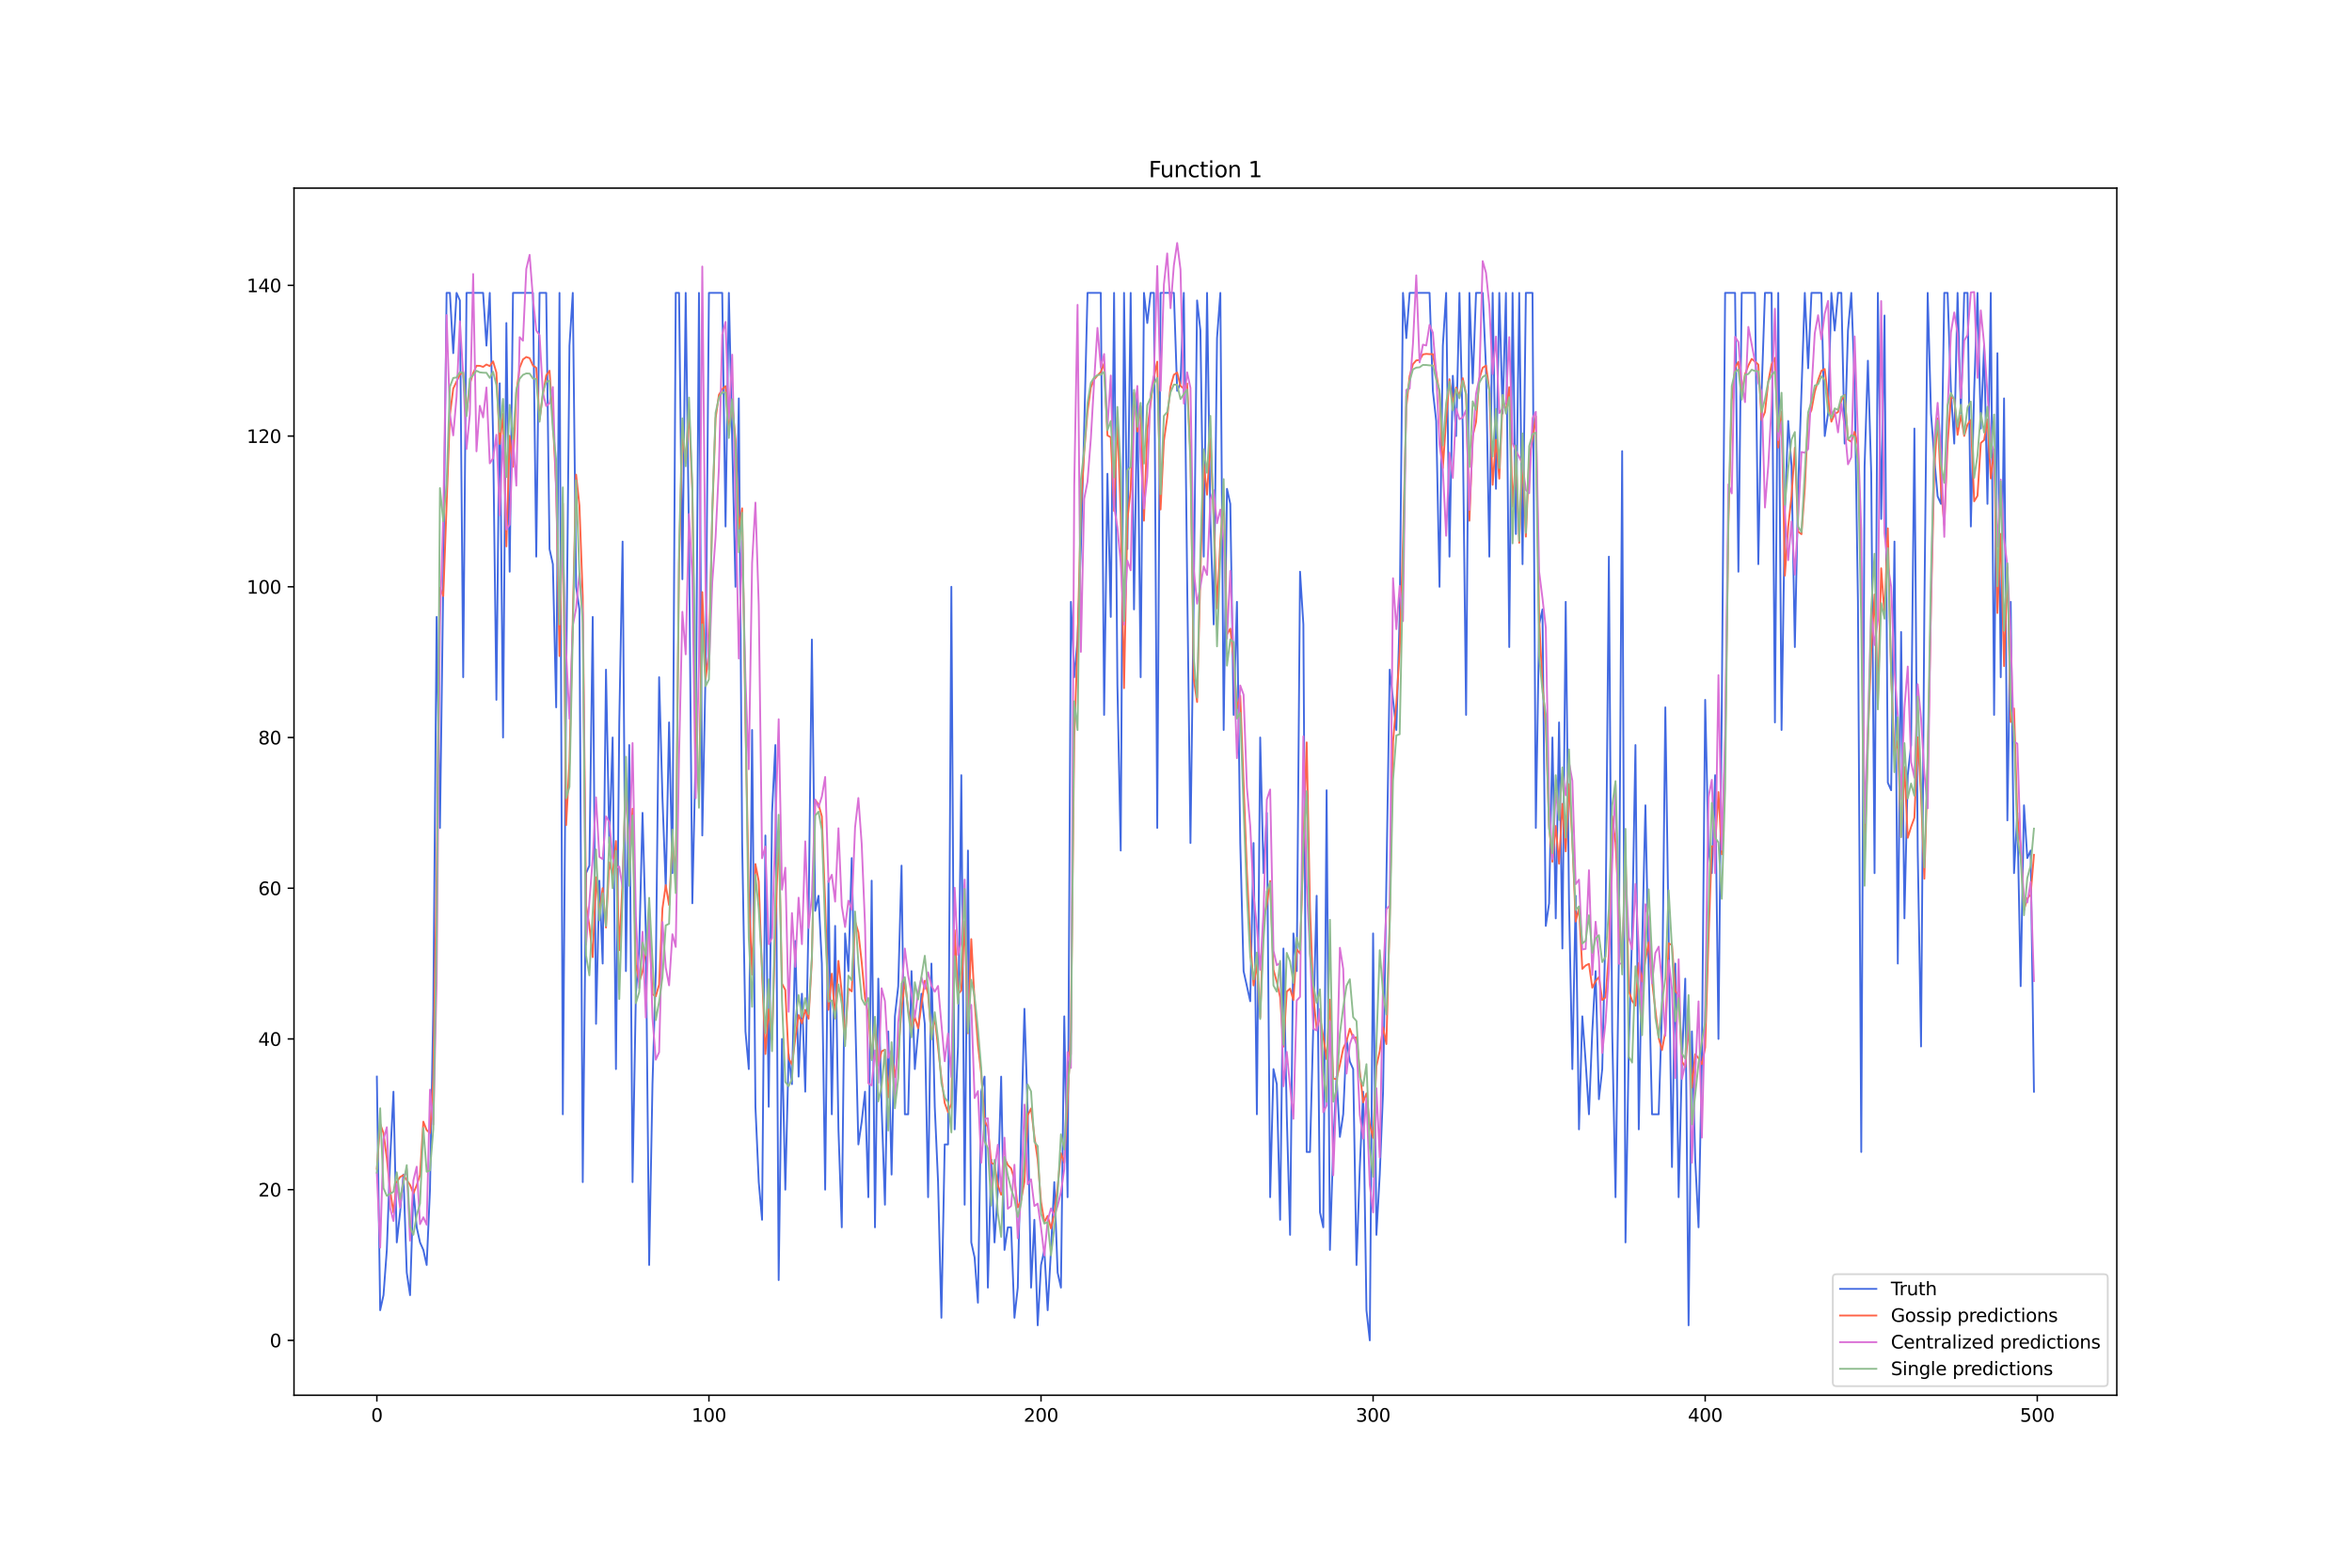 <?xml version="1.0" encoding="utf-8" standalone="no"?>
<!DOCTYPE svg PUBLIC "-//W3C//DTD SVG 1.1//EN"
  "http://www.w3.org/Graphics/SVG/1.1/DTD/svg11.dtd">
<svg xmlns:xlink="http://www.w3.org/1999/xlink" width="1296pt" height="864pt" viewBox="0 0 1296 864" xmlns="http://www.w3.org/2000/svg" version="1.1">
 <defs>
  <style type="text/css">*{stroke-linejoin: round; stroke-linecap: butt}</style>
 </defs>
 <g id="figure_1">
  <g id="patch_1">
   <path d="M 0 864 
L 1296 864 
L 1296 0 
L 0 0 
z
" style="fill: #ffffff"/>
  </g>
  <g id="axes_1">
   <g id="patch_2">
    <path d="M 162 768.96 
L 1166.4 768.96 
L 1166.4 103.68 
L 162 103.68 
z
" style="fill: #ffffff"/>
   </g>
   <g id="matplotlib.axis_1">
    <g id="xtick_1">
     <g id="line2d_1">
      <defs>
       <path id="mb959c13de3" d="M 0 0 
L 0 3.5 
" style="stroke: #000000; stroke-width: 0.8"/>
      </defs>
      <g>
       <use xlink:href="#mb959c13de3" x="207.655" y="768.96" style="stroke: #000000; stroke-width: 0.8"/>
      </g>
     </g>
     <g id="text_1">
      <!-- 0 -->
      <g transform="translate(204.473 783.558) scale(0.1 -0.1)">
       <defs>
        <path id="DejaVuSans-30" d="M 2034 4250 
Q 1547 4250 1301 3770 
Q 1056 3291 1056 2328 
Q 1056 1369 1301 889 
Q 1547 409 2034 409 
Q 2525 409 2770 889 
Q 3016 1369 3016 2328 
Q 3016 3291 2770 3770 
Q 2525 4250 2034 4250 
z
M 2034 4750 
Q 2819 4750 3233 4129 
Q 3647 3509 3647 2328 
Q 3647 1150 3233 529 
Q 2819 -91 2034 -91 
Q 1250 -91 836 529 
Q 422 1150 422 2328 
Q 422 3509 836 4129 
Q 1250 4750 2034 4750 
z
" transform="scale(0.016)"/>
       </defs>
       <use xlink:href="#DejaVuSans-30"/>
      </g>
     </g>
    </g>
    <g id="xtick_2">
     <g id="line2d_2">
      <g>
       <use xlink:href="#mb959c13de3" x="390.639" y="768.96" style="stroke: #000000; stroke-width: 0.8"/>
      </g>
     </g>
     <g id="text_2">
      <!-- 100 -->
      <g transform="translate(381.095 783.558) scale(0.1 -0.1)">
       <defs>
        <path id="DejaVuSans-31" d="M 794 531 
L 1825 531 
L 1825 4091 
L 703 3866 
L 703 4441 
L 1819 4666 
L 2450 4666 
L 2450 531 
L 3481 531 
L 3481 0 
L 794 0 
L 794 531 
z
" transform="scale(0.016)"/>
       </defs>
       <use xlink:href="#DejaVuSans-31"/>
       <use xlink:href="#DejaVuSans-30" x="63.623"/>
       <use xlink:href="#DejaVuSans-30" x="127.246"/>
      </g>
     </g>
    </g>
    <g id="xtick_3">
     <g id="line2d_3">
      <g>
       <use xlink:href="#mb959c13de3" x="573.623" y="768.96" style="stroke: #000000; stroke-width: 0.8"/>
      </g>
     </g>
     <g id="text_3">
      <!-- 200 -->
      <g transform="translate(564.079 783.558) scale(0.1 -0.1)">
       <defs>
        <path id="DejaVuSans-32" d="M 1228 531 
L 3431 531 
L 3431 0 
L 469 0 
L 469 531 
Q 828 903 1448 1529 
Q 2069 2156 2228 2338 
Q 2531 2678 2651 2914 
Q 2772 3150 2772 3378 
Q 2772 3750 2511 3984 
Q 2250 4219 1831 4219 
Q 1534 4219 1204 4116 
Q 875 4013 500 3803 
L 500 4441 
Q 881 4594 1212 4672 
Q 1544 4750 1819 4750 
Q 2544 4750 2975 4387 
Q 3406 4025 3406 3419 
Q 3406 3131 3298 2873 
Q 3191 2616 2906 2266 
Q 2828 2175 2409 1742 
Q 1991 1309 1228 531 
z
" transform="scale(0.016)"/>
       </defs>
       <use xlink:href="#DejaVuSans-32"/>
       <use xlink:href="#DejaVuSans-30" x="63.623"/>
       <use xlink:href="#DejaVuSans-30" x="127.246"/>
      </g>
     </g>
    </g>
    <g id="xtick_4">
     <g id="line2d_4">
      <g>
       <use xlink:href="#mb959c13de3" x="756.607" y="768.96" style="stroke: #000000; stroke-width: 0.8"/>
      </g>
     </g>
     <g id="text_4">
      <!-- 300 -->
      <g transform="translate(747.063 783.558) scale(0.1 -0.1)">
       <defs>
        <path id="DejaVuSans-33" d="M 2597 2516 
Q 3050 2419 3304 2112 
Q 3559 1806 3559 1356 
Q 3559 666 3084 287 
Q 2609 -91 1734 -91 
Q 1441 -91 1130 -33 
Q 819 25 488 141 
L 488 750 
Q 750 597 1062 519 
Q 1375 441 1716 441 
Q 2309 441 2620 675 
Q 2931 909 2931 1356 
Q 2931 1769 2642 2001 
Q 2353 2234 1838 2234 
L 1294 2234 
L 1294 2753 
L 1863 2753 
Q 2328 2753 2575 2939 
Q 2822 3125 2822 3475 
Q 2822 3834 2567 4026 
Q 2313 4219 1838 4219 
Q 1578 4219 1281 4162 
Q 984 4106 628 3988 
L 628 4550 
Q 988 4650 1302 4700 
Q 1616 4750 1894 4750 
Q 2613 4750 3031 4423 
Q 3450 4097 3450 3541 
Q 3450 3153 3228 2886 
Q 3006 2619 2597 2516 
z
" transform="scale(0.016)"/>
       </defs>
       <use xlink:href="#DejaVuSans-33"/>
       <use xlink:href="#DejaVuSans-30" x="63.623"/>
       <use xlink:href="#DejaVuSans-30" x="127.246"/>
      </g>
     </g>
    </g>
    <g id="xtick_5">
     <g id="line2d_5">
      <g>
       <use xlink:href="#mb959c13de3" x="939.591" y="768.96" style="stroke: #000000; stroke-width: 0.8"/>
      </g>
     </g>
     <g id="text_5">
      <!-- 400 -->
      <g transform="translate(930.047 783.558) scale(0.1 -0.1)">
       <defs>
        <path id="DejaVuSans-34" d="M 2419 4116 
L 825 1625 
L 2419 1625 
L 2419 4116 
z
M 2253 4666 
L 3047 4666 
L 3047 1625 
L 3713 1625 
L 3713 1100 
L 3047 1100 
L 3047 0 
L 2419 0 
L 2419 1100 
L 313 1100 
L 313 1709 
L 2253 4666 
z
" transform="scale(0.016)"/>
       </defs>
       <use xlink:href="#DejaVuSans-34"/>
       <use xlink:href="#DejaVuSans-30" x="63.623"/>
       <use xlink:href="#DejaVuSans-30" x="127.246"/>
      </g>
     </g>
    </g>
    <g id="xtick_6">
     <g id="line2d_6">
      <g>
       <use xlink:href="#mb959c13de3" x="1122.575" y="768.96" style="stroke: #000000; stroke-width: 0.8"/>
      </g>
     </g>
     <g id="text_6">
      <!-- 500 -->
      <g transform="translate(1113.032 783.558) scale(0.1 -0.1)">
       <defs>
        <path id="DejaVuSans-35" d="M 691 4666 
L 3169 4666 
L 3169 4134 
L 1269 4134 
L 1269 2991 
Q 1406 3038 1543 3061 
Q 1681 3084 1819 3084 
Q 2600 3084 3056 2656 
Q 3513 2228 3513 1497 
Q 3513 744 3044 326 
Q 2575 -91 1722 -91 
Q 1428 -91 1123 -41 
Q 819 9 494 109 
L 494 744 
Q 775 591 1075 516 
Q 1375 441 1709 441 
Q 2250 441 2565 725 
Q 2881 1009 2881 1497 
Q 2881 1984 2565 2268 
Q 2250 2553 1709 2553 
Q 1456 2553 1204 2497 
Q 953 2441 691 2322 
L 691 4666 
z
" transform="scale(0.016)"/>
       </defs>
       <use xlink:href="#DejaVuSans-35"/>
       <use xlink:href="#DejaVuSans-30" x="63.623"/>
       <use xlink:href="#DejaVuSans-30" x="127.246"/>
      </g>
     </g>
    </g>
   </g>
   <g id="matplotlib.axis_2">
    <g id="ytick_1">
     <g id="line2d_7">
      <defs>
       <path id="m1c69570f59" d="M 0 0 
L -3.5 0 
" style="stroke: #000000; stroke-width: 0.8"/>
      </defs>
      <g>
       <use xlink:href="#m1c69570f59" x="162" y="738.72" style="stroke: #000000; stroke-width: 0.8"/>
      </g>
     </g>
     <g id="text_7">
      <!-- 0 -->
      <g transform="translate(148.637 742.519) scale(0.1 -0.1)">
       <use xlink:href="#DejaVuSans-30"/>
      </g>
     </g>
    </g>
    <g id="ytick_2">
     <g id="line2d_8">
      <g>
       <use xlink:href="#m1c69570f59" x="162" y="655.655" style="stroke: #000000; stroke-width: 0.8"/>
      </g>
     </g>
     <g id="text_8">
      <!-- 20 -->
      <g transform="translate(142.275 659.454) scale(0.1 -0.1)">
       <use xlink:href="#DejaVuSans-32"/>
       <use xlink:href="#DejaVuSans-30" x="63.623"/>
      </g>
     </g>
    </g>
    <g id="ytick_3">
     <g id="line2d_9">
      <g>
       <use xlink:href="#m1c69570f59" x="162" y="572.589" style="stroke: #000000; stroke-width: 0.8"/>
      </g>
     </g>
     <g id="text_9">
      <!-- 40 -->
      <g transform="translate(142.275 576.389) scale(0.1 -0.1)">
       <use xlink:href="#DejaVuSans-34"/>
       <use xlink:href="#DejaVuSans-30" x="63.623"/>
      </g>
     </g>
    </g>
    <g id="ytick_4">
     <g id="line2d_10">
      <g>
       <use xlink:href="#m1c69570f59" x="162" y="489.524" style="stroke: #000000; stroke-width: 0.8"/>
      </g>
     </g>
     <g id="text_10">
      <!-- 60 -->
      <g transform="translate(142.275 493.323) scale(0.1 -0.1)">
       <defs>
        <path id="DejaVuSans-36" d="M 2113 2584 
Q 1688 2584 1439 2293 
Q 1191 2003 1191 1497 
Q 1191 994 1439 701 
Q 1688 409 2113 409 
Q 2538 409 2786 701 
Q 3034 994 3034 1497 
Q 3034 2003 2786 2293 
Q 2538 2584 2113 2584 
z
M 3366 4563 
L 3366 3988 
Q 3128 4100 2886 4159 
Q 2644 4219 2406 4219 
Q 1781 4219 1451 3797 
Q 1122 3375 1075 2522 
Q 1259 2794 1537 2939 
Q 1816 3084 2150 3084 
Q 2853 3084 3261 2657 
Q 3669 2231 3669 1497 
Q 3669 778 3244 343 
Q 2819 -91 2113 -91 
Q 1303 -91 875 529 
Q 447 1150 447 2328 
Q 447 3434 972 4092 
Q 1497 4750 2381 4750 
Q 2619 4750 2861 4703 
Q 3103 4656 3366 4563 
z
" transform="scale(0.016)"/>
       </defs>
       <use xlink:href="#DejaVuSans-36"/>
       <use xlink:href="#DejaVuSans-30" x="63.623"/>
      </g>
     </g>
    </g>
    <g id="ytick_5">
     <g id="line2d_11">
      <g>
       <use xlink:href="#m1c69570f59" x="162" y="406.459" style="stroke: #000000; stroke-width: 0.8"/>
      </g>
     </g>
     <g id="text_11">
      <!-- 80 -->
      <g transform="translate(142.275 410.258) scale(0.1 -0.1)">
       <defs>
        <path id="DejaVuSans-38" d="M 2034 2216 
Q 1584 2216 1326 1975 
Q 1069 1734 1069 1313 
Q 1069 891 1326 650 
Q 1584 409 2034 409 
Q 2484 409 2743 651 
Q 3003 894 3003 1313 
Q 3003 1734 2745 1975 
Q 2488 2216 2034 2216 
z
M 1403 2484 
Q 997 2584 770 2862 
Q 544 3141 544 3541 
Q 544 4100 942 4425 
Q 1341 4750 2034 4750 
Q 2731 4750 3128 4425 
Q 3525 4100 3525 3541 
Q 3525 3141 3298 2862 
Q 3072 2584 2669 2484 
Q 3125 2378 3379 2068 
Q 3634 1759 3634 1313 
Q 3634 634 3220 271 
Q 2806 -91 2034 -91 
Q 1263 -91 848 271 
Q 434 634 434 1313 
Q 434 1759 690 2068 
Q 947 2378 1403 2484 
z
M 1172 3481 
Q 1172 3119 1398 2916 
Q 1625 2713 2034 2713 
Q 2441 2713 2670 2916 
Q 2900 3119 2900 3481 
Q 2900 3844 2670 4047 
Q 2441 4250 2034 4250 
Q 1625 4250 1398 4047 
Q 1172 3844 1172 3481 
z
" transform="scale(0.016)"/>
       </defs>
       <use xlink:href="#DejaVuSans-38"/>
       <use xlink:href="#DejaVuSans-30" x="63.623"/>
      </g>
     </g>
    </g>
    <g id="ytick_6">
     <g id="line2d_12">
      <g>
       <use xlink:href="#m1c69570f59" x="162" y="323.394" style="stroke: #000000; stroke-width: 0.8"/>
      </g>
     </g>
     <g id="text_12">
      <!-- 100 -->
      <g transform="translate(135.912 327.193) scale(0.1 -0.1)">
       <use xlink:href="#DejaVuSans-31"/>
       <use xlink:href="#DejaVuSans-30" x="63.623"/>
       <use xlink:href="#DejaVuSans-30" x="127.246"/>
      </g>
     </g>
    </g>
    <g id="ytick_7">
     <g id="line2d_13">
      <g>
       <use xlink:href="#m1c69570f59" x="162" y="240.328" style="stroke: #000000; stroke-width: 0.8"/>
      </g>
     </g>
     <g id="text_13">
      <!-- 120 -->
      <g transform="translate(135.912 244.128) scale(0.1 -0.1)">
       <use xlink:href="#DejaVuSans-31"/>
       <use xlink:href="#DejaVuSans-32" x="63.623"/>
       <use xlink:href="#DejaVuSans-30" x="127.246"/>
      </g>
     </g>
    </g>
    <g id="ytick_8">
     <g id="line2d_14">
      <g>
       <use xlink:href="#m1c69570f59" x="162" y="157.263" style="stroke: #000000; stroke-width: 0.8"/>
      </g>
     </g>
     <g id="text_14">
      <!-- 140 -->
      <g transform="translate(135.912 161.062) scale(0.1 -0.1)">
       <use xlink:href="#DejaVuSans-31"/>
       <use xlink:href="#DejaVuSans-34" x="63.623"/>
       <use xlink:href="#DejaVuSans-30" x="127.246"/>
      </g>
     </g>
    </g>
   </g>
   <g id="line2d_15">
    <path d="M 207.655 593.356 
L 209.484 722.107 
L 211.314 713.8 
L 213.144 688.881 
L 214.974 639.042 
L 216.804 601.662 
L 218.634 684.728 
L 220.463 668.115 
L 222.293 647.348 
L 224.123 701.341 
L 225.953 713.8 
L 227.783 655.655 
L 229.613 676.421 
L 231.442 684.728 
L 233.272 688.881 
L 235.102 697.187 
L 236.932 655.655 
L 238.762 555.976 
L 240.592 340.007 
L 242.422 456.298 
L 244.251 319.24 
L 246.081 161.416 
L 247.911 161.416 
L 249.741 194.643 
L 251.571 161.416 
L 253.401 165.57 
L 255.23 373.233 
L 257.06 161.416 
L 266.209 161.416 
L 268.039 190.489 
L 269.869 161.416 
L 271.699 240.328 
L 273.529 385.693 
L 275.359 211.256 
L 277.189 406.459 
L 279.018 178.029 
L 280.848 315.087 
L 282.678 161.416 
L 293.657 161.416 
L 295.487 306.781 
L 297.317 161.416 
L 300.976 161.416 
L 302.806 302.627 
L 304.636 310.934 
L 306.466 389.846 
L 308.296 161.416 
L 310.126 614.122 
L 311.956 377.386 
L 313.785 190.489 
L 315.615 161.416 
L 317.445 323.394 
L 319.275 335.853 
L 321.105 651.501 
L 322.935 481.218 
L 324.764 477.064 
L 326.594 340.007 
L 328.424 564.283 
L 330.254 485.371 
L 332.084 531.057 
L 333.914 369.08 
L 335.743 464.605 
L 337.573 406.459 
L 339.403 589.203 
L 341.233 398.152 
L 343.063 298.474 
L 344.893 535.21 
L 346.723 410.612 
L 348.552 651.501 
L 350.382 547.67 
L 352.212 522.75 
L 354.042 447.992 
L 355.872 514.444 
L 357.702 697.187 
L 359.531 597.509 
L 361.361 535.21 
L 363.191 373.233 
L 365.021 439.685 
L 366.851 489.524 
L 368.681 398.152 
L 370.51 481.218 
L 372.34 161.416 
L 374.17 161.416 
L 376 319.24 
L 377.83 161.416 
L 379.66 298.474 
L 381.489 497.831 
L 383.319 414.765 
L 385.149 161.416 
L 386.979 460.451 
L 388.809 369.08 
L 390.639 161.416 
L 397.958 161.416 
L 399.788 290.168 
L 401.618 161.416 
L 405.277 323.394 
L 407.107 219.562 
L 408.937 464.605 
L 410.767 568.436 
L 412.597 589.203 
L 414.427 402.306 
L 416.256 609.969 
L 418.086 651.501 
L 419.916 672.268 
L 421.746 460.451 
L 423.576 609.969 
L 425.406 447.992 
L 427.236 410.612 
L 429.065 705.494 
L 430.895 572.589 
L 432.725 655.655 
L 434.555 580.896 
L 436.385 597.509 
L 438.215 518.597 
L 440.044 593.356 
L 441.874 547.67 
L 443.704 601.662 
L 445.534 506.137 
L 447.364 352.467 
L 449.194 501.984 
L 451.023 493.677 
L 452.853 531.057 
L 454.683 655.655 
L 456.513 485.371 
L 458.343 614.122 
L 460.173 510.291 
L 462.003 622.429 
L 463.832 676.421 
L 465.662 514.444 
L 467.492 535.21 
L 469.322 472.911 
L 471.152 555.976 
L 472.982 630.735 
L 474.811 618.275 
L 476.641 601.662 
L 478.471 659.808 
L 480.301 485.371 
L 482.131 676.421 
L 483.961 539.363 
L 485.79 609.969 
L 487.62 663.961 
L 489.45 568.436 
L 491.28 647.348 
L 493.11 560.13 
L 494.94 543.517 
L 496.77 477.064 
L 498.599 614.122 
L 500.429 614.122 
L 502.259 535.21 
L 504.089 589.203 
L 507.749 547.67 
L 509.578 564.283 
L 511.408 659.808 
L 513.238 531.057 
L 515.068 609.969 
L 516.898 651.501 
L 518.728 726.26 
L 520.557 630.735 
L 522.387 630.735 
L 524.217 323.394 
L 526.047 622.429 
L 527.877 576.743 
L 529.707 427.225 
L 531.536 663.961 
L 533.366 468.758 
L 535.196 684.728 
L 537.026 693.034 
L 538.856 717.954 
L 540.686 601.662 
L 542.516 593.356 
L 544.345 709.647 
L 546.175 639.042 
L 548.005 684.728 
L 549.835 655.655 
L 551.665 593.356 
L 553.495 688.881 
L 555.324 676.421 
L 557.154 676.421 
L 558.984 726.26 
L 560.814 709.647 
L 562.644 626.582 
L 564.474 555.976 
L 566.303 614.122 
L 568.133 709.647 
L 569.963 672.268 
L 571.793 730.413 
L 573.623 697.187 
L 575.453 688.881 
L 577.283 722.107 
L 579.112 688.881 
L 580.942 651.501 
L 582.772 701.341 
L 584.602 709.647 
L 586.432 560.13 
L 588.262 659.808 
L 590.091 331.7 
L 591.921 373.233 
L 593.751 352.467 
L 595.581 302.627 
L 597.411 236.175 
L 599.241 161.416 
L 606.56 161.416 
L 608.39 393.999 
L 610.22 261.095 
L 612.05 340.007 
L 613.879 161.416 
L 615.709 377.386 
L 617.539 468.758 
L 619.369 161.416 
L 621.199 302.627 
L 623.029 161.416 
L 624.858 335.853 
L 626.688 215.409 
L 628.518 373.233 
L 630.348 161.416 
L 632.178 178.029 
L 634.008 161.416 
L 635.837 161.416 
L 637.667 456.298 
L 639.497 161.416 
L 646.817 161.416 
L 648.646 215.409 
L 650.476 211.256 
L 652.306 161.416 
L 654.136 319.24 
L 655.966 464.605 
L 657.796 327.547 
L 659.625 165.57 
L 661.455 182.183 
L 663.285 306.781 
L 665.115 161.416 
L 666.945 286.014 
L 668.775 344.16 
L 670.604 186.336 
L 672.434 161.416 
L 674.264 402.306 
L 676.094 269.401 
L 677.924 277.708 
L 679.754 393.999 
L 681.583 331.7 
L 683.413 464.605 
L 685.243 535.21 
L 688.903 551.823 
L 690.733 464.605 
L 692.563 614.122 
L 694.392 406.459 
L 696.222 481.218 
L 698.052 447.992 
L 699.882 659.808 
L 701.712 589.203 
L 703.542 597.509 
L 705.371 672.268 
L 707.201 522.75 
L 709.031 614.122 
L 710.861 680.574 
L 712.691 514.444 
L 714.521 535.21 
L 716.35 315.087 
L 718.18 344.16 
L 720.01 634.888 
L 721.84 634.888 
L 725.5 493.677 
L 727.33 668.115 
L 729.159 676.421 
L 730.989 435.532 
L 732.819 688.881 
L 734.649 630.735 
L 736.479 593.356 
L 738.309 626.582 
L 740.138 614.122 
L 741.968 572.589 
L 743.798 585.049 
L 745.628 589.203 
L 747.458 697.187 
L 749.288 643.195 
L 751.117 601.662 
L 752.947 722.107 
L 754.777 738.72 
L 756.607 514.444 
L 758.437 680.574 
L 760.267 647.348 
L 762.097 601.662 
L 765.756 369.08 
L 769.416 402.306 
L 771.246 340.007 
L 773.076 161.416 
L 774.905 186.336 
L 776.735 161.416 
L 787.714 161.416 
L 789.544 215.409 
L 791.374 232.022 
L 793.204 323.394 
L 795.034 190.489 
L 796.864 161.416 
L 798.693 306.781 
L 800.523 207.102 
L 802.353 240.328 
L 804.183 161.416 
L 806.013 236.175 
L 807.843 393.999 
L 809.672 161.416 
L 811.502 211.256 
L 813.332 161.416 
L 816.992 161.416 
L 818.822 202.949 
L 820.651 306.781 
L 822.481 161.416 
L 824.311 269.401 
L 826.141 161.416 
L 827.971 227.869 
L 829.801 161.416 
L 831.63 356.62 
L 833.46 161.416 
L 835.29 294.321 
L 837.12 161.416 
L 838.95 310.934 
L 840.78 161.416 
L 844.439 161.416 
L 846.269 456.298 
L 848.099 344.16 
L 849.929 335.853 
L 851.759 510.291 
L 853.589 497.831 
L 855.418 406.459 
L 857.248 506.137 
L 859.078 398.152 
L 860.908 522.75 
L 862.738 331.7 
L 864.568 497.831 
L 866.397 589.203 
L 868.227 493.677 
L 870.057 622.429 
L 871.887 560.13 
L 873.717 585.049 
L 875.547 614.122 
L 877.377 568.436 
L 879.206 535.21 
L 881.036 605.816 
L 882.866 589.203 
L 884.696 510.291 
L 886.526 306.781 
L 888.356 568.436 
L 890.185 659.808 
L 892.015 526.904 
L 893.845 248.635 
L 895.675 684.728 
L 897.505 576.743 
L 899.335 514.444 
L 901.164 410.612 
L 902.994 622.429 
L 904.824 522.75 
L 906.654 443.838 
L 908.484 535.21 
L 910.314 614.122 
L 913.973 614.122 
L 915.803 555.976 
L 917.633 389.846 
L 921.293 643.195 
L 923.123 531.057 
L 924.952 659.808 
L 926.782 585.049 
L 928.612 539.363 
L 930.442 730.413 
L 932.272 568.436 
L 934.102 639.042 
L 935.931 676.421 
L 937.761 585.049 
L 939.591 385.693 
L 941.421 468.758 
L 943.251 481.218 
L 945.081 427.225 
L 946.911 572.589 
L 948.74 389.846 
L 950.57 161.416 
L 956.06 161.416 
L 957.89 315.087 
L 959.719 161.416 
L 967.039 161.416 
L 968.869 310.934 
L 970.698 215.409 
L 972.528 161.416 
L 976.188 161.416 
L 978.018 398.152 
L 979.848 161.416 
L 981.678 402.306 
L 983.507 281.861 
L 985.337 232.022 
L 987.167 256.941 
L 988.997 356.62 
L 990.827 269.401 
L 994.486 161.416 
L 996.316 202.949 
L 998.146 161.416 
L 1003.636 161.416 
L 1005.465 240.328 
L 1007.295 227.869 
L 1009.125 161.416 
L 1010.955 182.183 
L 1012.785 161.416 
L 1014.615 161.416 
L 1016.444 244.482 
L 1018.274 182.183 
L 1020.104 161.416 
L 1021.934 211.256 
L 1023.764 331.7 
L 1025.594 634.888 
L 1027.424 256.941 
L 1029.253 198.796 
L 1031.083 261.095 
L 1032.913 481.218 
L 1034.743 161.416 
L 1036.573 286.014 
L 1038.403 173.876 
L 1040.232 431.379 
L 1042.062 435.532 
L 1043.892 298.474 
L 1045.722 531.057 
L 1047.552 348.313 
L 1049.382 506.137 
L 1051.211 427.225 
L 1053.041 410.612 
L 1054.871 236.175 
L 1056.701 468.758 
L 1058.531 576.743 
L 1060.361 335.853 
L 1062.191 161.416 
L 1064.02 227.869 
L 1065.85 252.788 
L 1067.68 273.555 
L 1069.51 277.708 
L 1071.34 161.416 
L 1073.17 161.416 
L 1074.999 215.409 
L 1076.829 244.482 
L 1078.659 161.416 
L 1080.489 227.869 
L 1082.319 161.416 
L 1084.149 161.416 
L 1085.978 290.168 
L 1087.808 215.409 
L 1089.638 161.416 
L 1091.468 236.175 
L 1093.298 190.489 
L 1095.128 277.708 
L 1096.958 161.416 
L 1098.787 393.999 
L 1100.617 194.643 
L 1102.447 373.233 
L 1104.277 219.562 
L 1106.107 452.145 
L 1107.937 331.7 
L 1109.766 481.218 
L 1111.596 447.992 
L 1113.426 543.517 
L 1115.256 443.838 
L 1117.086 472.911 
L 1118.916 468.758 
L 1120.745 601.662 
L 1120.745 601.662 
" clip-path="url(#p8664484901)" style="fill: none; stroke: #4169e1; stroke-linecap: square"/>
   </g>
   <g id="line2d_16">
    <path d="M 207.655 644.128 
L 209.484 619.378 
L 211.314 624.483 
L 213.144 638.304 
L 214.974 656.074 
L 216.804 668.245 
L 218.634 651.411 
L 220.463 648.673 
L 222.293 647.648 
L 225.953 653.086 
L 227.783 657.635 
L 229.613 653.255 
L 231.442 647.531 
L 233.272 618.185 
L 235.102 622.843 
L 236.932 624.453 
L 238.762 594.201 
L 240.592 480.964 
L 242.422 323.955 
L 244.251 328.511 
L 247.911 228.54 
L 249.741 214.162 
L 253.401 206.43 
L 255.23 204.845 
L 257.06 228.102 
L 258.89 211.472 
L 260.72 205.715 
L 262.55 201.576 
L 264.38 201.626 
L 266.209 202.203 
L 268.039 200.882 
L 269.869 201.765 
L 271.699 199.17 
L 273.529 205.341 
L 275.359 244.695 
L 277.189 228.092 
L 279.018 301.138 
L 280.848 240.176 
L 282.678 257.244 
L 284.508 216.395 
L 286.338 202.671 
L 288.168 198.089 
L 289.997 196.753 
L 291.827 197.38 
L 293.657 201.425 
L 295.487 202.705 
L 297.317 231.216 
L 299.147 217.535 
L 300.976 206.92 
L 302.806 204.306 
L 304.636 231.58 
L 306.466 268.477 
L 308.296 361.593 
L 310.126 277.465 
L 311.956 454.766 
L 313.785 419.842 
L 317.445 261.575 
L 319.275 278.598 
L 321.105 328.752 
L 322.935 498.853 
L 324.764 510.173 
L 326.594 527.528 
L 328.424 483.479 
L 330.254 502.842 
L 332.084 489.478 
L 333.914 511.226 
L 335.743 475.254 
L 337.573 482.236 
L 339.403 463.533 
L 341.233 523.676 
L 343.063 485.163 
L 344.893 428.915 
L 346.723 478.486 
L 348.552 445.718 
L 350.382 531.768 
L 352.212 541.158 
L 354.042 535.521 
L 357.702 510.572 
L 359.531 547.977 
L 361.361 549.064 
L 363.191 542.683 
L 365.021 500.707 
L 366.851 487.832 
L 368.681 498.784 
L 370.51 464.356 
L 372.34 482.955 
L 374.17 310.132 
L 376 237.956 
L 377.83 254.861 
L 379.66 225.882 
L 381.489 271 
L 383.319 409.461 
L 385.149 438.221 
L 386.979 326.32 
L 388.809 374.209 
L 390.639 359.326 
L 392.469 283.804 
L 394.298 230.618 
L 396.128 217.618 
L 397.958 214.489 
L 399.788 212.791 
L 401.618 237.598 
L 403.448 222.535 
L 405.277 242.174 
L 407.107 291.327 
L 408.937 280.146 
L 410.767 398.107 
L 412.597 491.59 
L 414.427 537.12 
L 416.256 476.206 
L 418.086 485.753 
L 419.916 536.71 
L 421.746 580.909 
L 423.576 556.264 
L 425.406 573.023 
L 427.236 512.192 
L 429.065 458.174 
L 430.895 542.119 
L 432.725 545.611 
L 434.555 583.264 
L 436.385 586.731 
L 438.215 572.51 
L 440.044 559.431 
L 441.874 563.977 
L 443.704 556.578 
L 445.534 561.459 
L 447.364 528.768 
L 449.194 440.916 
L 451.023 443.346 
L 452.853 449.934 
L 454.683 497.378 
L 456.513 556.541 
L 458.343 536.605 
L 460.173 561.179 
L 462.003 529.578 
L 463.832 547.118 
L 465.662 572.947 
L 467.492 544.783 
L 469.322 546.396 
L 471.152 507.743 
L 472.982 513.846 
L 474.811 530.288 
L 476.641 550.021 
L 478.471 559.25 
L 480.301 583.355 
L 482.131 563.756 
L 483.961 587.231 
L 485.79 579.41 
L 487.62 578.518 
L 489.45 604.783 
L 491.28 580.334 
L 493.11 593.627 
L 494.94 579.538 
L 496.77 556.422 
L 498.599 540.554 
L 500.429 556.187 
L 502.259 567.837 
L 504.089 560.606 
L 505.919 566.711 
L 509.578 540.508 
L 511.408 548.069 
L 513.238 571.206 
L 515.068 560.699 
L 518.728 594.032 
L 520.557 607.962 
L 522.387 612.96 
L 524.217 608.328 
L 526.047 512.671 
L 527.877 547.886 
L 529.707 545.869 
L 531.536 507.741 
L 533.366 569.499 
L 535.196 517.568 
L 537.026 552.255 
L 538.856 575.687 
L 540.686 591.841 
L 542.516 617.736 
L 544.345 621.279 
L 546.175 640.824 
L 548.005 641.763 
L 549.835 653.186 
L 551.665 658.457 
L 553.495 638.043 
L 555.324 642.088 
L 557.154 643.965 
L 558.984 650.103 
L 560.814 665.438 
L 562.644 661.58 
L 564.474 651.28 
L 566.303 614.645 
L 568.133 610.888 
L 569.963 626.222 
L 571.793 639.167 
L 573.623 662.333 
L 575.453 673.523 
L 577.283 670.129 
L 579.112 677.01 
L 580.942 668.857 
L 582.772 654.009 
L 584.602 635.613 
L 586.432 640.878 
L 588.262 606.951 
L 590.091 567.656 
L 591.921 407.171 
L 593.751 354.61 
L 595.581 280.061 
L 597.411 249.146 
L 599.241 226.931 
L 601.07 213.565 
L 602.9 209.113 
L 604.73 206.909 
L 606.56 205.031 
L 608.39 200.291 
L 610.22 239.964 
L 612.05 240.974 
L 613.879 281.609 
L 615.709 230.171 
L 617.539 283.705 
L 619.369 379.252 
L 621.199 286.813 
L 623.029 269.959 
L 624.858 216.559 
L 626.688 237.826 
L 628.518 223.927 
L 630.348 286.964 
L 632.178 236.733 
L 635.837 207.885 
L 637.667 199.296 
L 639.497 280.812 
L 641.327 242.994 
L 643.157 230.083 
L 644.987 213.148 
L 646.817 206.562 
L 648.646 205.337 
L 650.476 212.66 
L 652.306 214.229 
L 654.136 211.335 
L 655.966 249.727 
L 657.796 374.237 
L 659.625 386.91 
L 661.455 315.863 
L 663.285 255.644 
L 665.115 272.623 
L 666.945 241.61 
L 668.775 285.137 
L 670.604 335.304 
L 672.434 298.17 
L 674.264 273.502 
L 676.094 349.638 
L 677.924 346.467 
L 679.754 363.331 
L 681.583 390.515 
L 683.413 383.448 
L 687.073 480.315 
L 688.903 518.039 
L 690.733 543.102 
L 692.563 531.448 
L 694.392 560.755 
L 696.222 506.744 
L 698.052 498.263 
L 699.882 485.558 
L 701.712 534.464 
L 703.542 541.141 
L 705.371 549.532 
L 707.201 576.825 
L 709.031 546.517 
L 710.861 544.879 
L 712.691 551.186 
L 714.521 523.166 
L 716.35 525.559 
L 720.01 409.145 
L 721.84 501.024 
L 723.67 549.194 
L 725.5 567.057 
L 727.33 560.553 
L 729.159 571.376 
L 730.989 583.735 
L 732.819 550.915 
L 734.649 594.43 
L 736.479 594.745 
L 738.309 586.859 
L 740.138 577.853 
L 741.968 573.782 
L 743.798 566.931 
L 745.628 572.055 
L 747.458 571.657 
L 749.288 590.418 
L 751.117 607.552 
L 752.947 602.569 
L 754.777 619.714 
L 756.607 627.115 
L 758.437 587.651 
L 760.267 579.289 
L 762.097 566.212 
L 763.926 575.411 
L 765.756 506.603 
L 767.586 408.649 
L 769.416 387.569 
L 771.246 359.146 
L 773.076 298.801 
L 774.905 224.424 
L 776.735 207.265 
L 778.565 200.702 
L 780.395 198.609 
L 782.225 198.395 
L 784.055 195.344 
L 785.884 195.044 
L 787.714 195.184 
L 789.544 195.177 
L 791.374 205.611 
L 793.204 216.822 
L 795.034 258.011 
L 796.864 231.336 
L 798.693 208.973 
L 800.523 222.857 
L 802.353 213.566 
L 804.183 218.447 
L 806.013 208.404 
L 807.843 217.082 
L 809.672 286.995 
L 811.502 240.284 
L 813.332 232.614 
L 815.162 208.618 
L 816.992 202.675 
L 818.822 201.488 
L 820.651 214.965 
L 822.481 267.199 
L 824.311 242.321 
L 826.141 263.802 
L 827.971 221.153 
L 829.801 226.357 
L 831.63 213.346 
L 833.46 279.245 
L 835.29 251.119 
L 837.12 299.148 
L 838.95 250.926 
L 840.78 295.765 
L 842.61 252.46 
L 844.439 241.989 
L 846.269 229.456 
L 848.099 340.835 
L 849.929 377.403 
L 851.759 399.368 
L 853.589 455.33 
L 855.418 474.952 
L 857.248 455.243 
L 859.078 476.044 
L 860.908 442.993 
L 862.738 469.22 
L 864.568 432.122 
L 866.397 463.498 
L 868.227 507.89 
L 870.057 500.493 
L 871.887 533.957 
L 873.717 532.118 
L 875.547 531.21 
L 877.377 544.36 
L 879.206 540.756 
L 881.036 538.458 
L 882.866 551.157 
L 884.696 549.671 
L 886.526 525.708 
L 888.356 449.835 
L 890.185 464.412 
L 892.015 500.246 
L 893.845 533.384 
L 895.675 470.63 
L 897.505 546.193 
L 899.335 551.579 
L 901.164 554.248 
L 902.994 530.73 
L 904.824 540.946 
L 906.654 528.983 
L 908.484 519.337 
L 910.314 540.809 
L 913.973 572.068 
L 915.803 578.741 
L 917.633 568.657 
L 919.463 519.891 
L 921.293 520.848 
L 923.123 546.3 
L 924.952 548.395 
L 926.782 585.053 
L 928.612 587.991 
L 930.442 566.018 
L 932.272 599.416 
L 934.102 581.001 
L 935.931 583.201 
L 937.761 586.473 
L 939.591 577.334 
L 941.421 517.601 
L 943.251 466.456 
L 945.081 466.152 
L 946.911 436.535 
L 948.74 470.836 
L 950.57 413.92 
L 952.4 287.697 
L 954.23 220.565 
L 956.06 202.496 
L 957.89 199.41 
L 959.719 216.494 
L 961.549 206.273 
L 963.379 201.451 
L 965.209 197.802 
L 967.039 199.241 
L 968.869 200.934 
L 970.698 231.538 
L 972.528 227.127 
L 974.358 210.378 
L 976.188 200.776 
L 978.018 197.236 
L 979.848 246.671 
L 981.678 226.814 
L 983.507 317.231 
L 985.337 290.365 
L 987.167 273.436 
L 988.997 246.734 
L 990.827 293.026 
L 992.657 294.419 
L 994.486 269.26 
L 996.316 229.774 
L 998.146 226.039 
L 999.976 215.962 
L 1001.806 209.551 
L 1003.636 204.341 
L 1005.465 203.362 
L 1007.295 219.368 
L 1009.125 232.4 
L 1010.955 228.051 
L 1012.785 227.131 
L 1014.615 220.689 
L 1016.444 217.701 
L 1018.274 242.227 
L 1020.104 243.492 
L 1021.934 237.954 
L 1023.764 245.343 
L 1025.594 316.135 
L 1027.424 472.427 
L 1029.253 406.113 
L 1031.083 358.629 
L 1032.913 327.635 
L 1034.743 386.289 
L 1036.573 313.183 
L 1038.403 338.673 
L 1040.232 291.18 
L 1042.062 371.855 
L 1043.892 416.221 
L 1045.722 408.152 
L 1047.552 461.236 
L 1049.382 422.655 
L 1051.211 461.725 
L 1053.041 455.72 
L 1054.871 450.694 
L 1056.701 406.355 
L 1058.531 438.234 
L 1060.361 484.282 
L 1062.191 422.512 
L 1064.02 334.022 
L 1065.85 258.661 
L 1067.68 230.607 
L 1069.51 268.791 
L 1071.34 289.273 
L 1073.17 244.802 
L 1074.999 218.805 
L 1076.829 219.779 
L 1078.659 239.673 
L 1080.489 228.889 
L 1082.319 240.261 
L 1084.149 233.963 
L 1085.978 231.416 
L 1087.808 276.289 
L 1089.638 273.239 
L 1091.468 244.137 
L 1093.298 242.509 
L 1095.128 231.181 
L 1096.958 263.701 
L 1098.787 247.872 
L 1100.617 337.849 
L 1102.447 294.252 
L 1104.277 367.119 
L 1106.107 312.724 
L 1107.937 397.928 
L 1109.766 390.431 
L 1111.596 450.306 
L 1113.426 465.843 
L 1115.256 501.529 
L 1117.086 495.073 
L 1118.916 493.13 
L 1120.745 471.127 
L 1120.745 471.127 
" clip-path="url(#p8664484901)" style="fill: none; stroke: #ff6347; stroke-linecap: square"/>
   </g>
   <g id="line2d_17">
    <path d="M 207.655 646.591 
L 209.484 687.606 
L 211.314 627.862 
L 213.144 621.258 
L 214.974 665.722 
L 216.804 672.948 
L 218.634 652.463 
L 220.463 665.554 
L 222.293 650.067 
L 224.123 644.267 
L 225.953 683.762 
L 227.783 650.602 
L 229.613 642.991 
L 231.442 674.66 
L 233.272 670.874 
L 235.102 674.974 
L 236.932 600.515 
L 238.762 619.792 
L 240.592 541.603 
L 242.422 342.661 
L 244.251 284.773 
L 246.081 173.684 
L 247.911 228.46 
L 249.741 239.956 
L 251.571 218.616 
L 253.401 177.042 
L 255.23 206.55 
L 257.06 247.49 
L 258.89 228.419 
L 260.72 151.027 
L 262.55 248.743 
L 264.38 223.646 
L 266.209 230.055 
L 268.039 213.56 
L 269.869 255.356 
L 271.699 252.546 
L 273.529 239.606 
L 275.359 283.984 
L 277.189 239.918 
L 279.018 291.828 
L 280.848 289.223 
L 282.678 242.47 
L 284.508 267.647 
L 286.338 185.824 
L 288.168 187.772 
L 289.997 148.248 
L 291.827 140.457 
L 293.657 164.263 
L 295.487 182.167 
L 297.317 184.656 
L 299.147 216.445 
L 300.976 223.769 
L 302.806 222.27 
L 304.636 213.296 
L 306.466 272.175 
L 308.296 337.126 
L 310.126 298.022 
L 311.956 359.514 
L 313.785 396.166 
L 315.615 344.961 
L 317.445 335.278 
L 319.275 316.086 
L 321.105 338.795 
L 322.935 520.699 
L 326.594 473.329 
L 328.424 439.432 
L 330.254 472.254 
L 332.084 473.478 
L 333.914 449.918 
L 335.743 453.066 
L 337.573 473.008 
L 339.403 478.198 
L 341.233 477.578 
L 343.063 489.122 
L 344.893 432.906 
L 346.723 472.644 
L 348.552 409.52 
L 350.382 504.898 
L 352.212 544.482 
L 354.042 513.501 
L 355.872 560.859 
L 357.702 499.027 
L 359.531 561.227 
L 361.361 584.038 
L 363.191 579.943 
L 365.021 508.151 
L 366.851 533.259 
L 368.681 543.059 
L 370.51 514.866 
L 372.34 521.874 
L 374.17 416.418 
L 376 337.187 
L 377.83 360.646 
L 379.66 283.301 
L 381.489 318.15 
L 383.319 439.942 
L 385.149 365.544 
L 386.979 146.884 
L 388.809 325.605 
L 390.639 369.031 
L 392.469 321.003 
L 394.298 296.055 
L 396.128 257.868 
L 397.958 184.417 
L 399.788 177.383 
L 401.618 230.707 
L 403.448 195.469 
L 405.277 275.698 
L 407.107 362.924 
L 408.937 298.171 
L 410.767 374.26 
L 412.597 423.956 
L 414.427 310.202 
L 416.256 276.999 
L 418.086 333.556 
L 419.916 473.003 
L 421.746 466.525 
L 423.576 520.412 
L 425.406 516.976 
L 429.065 396.377 
L 430.895 490.316 
L 432.725 478.207 
L 434.555 557.631 
L 436.385 503.211 
L 438.215 532.87 
L 440.044 494.725 
L 441.874 520.35 
L 443.704 463.699 
L 445.534 511.423 
L 447.364 494.168 
L 449.194 440.645 
L 451.023 444.916 
L 452.853 438.995 
L 454.683 428.207 
L 456.513 486.078 
L 458.343 482.112 
L 460.173 496.896 
L 462.003 456.472 
L 463.832 499.258 
L 465.662 510.911 
L 467.492 496.368 
L 469.322 501.422 
L 471.152 456.081 
L 472.982 439.8 
L 474.811 465.076 
L 476.641 509.793 
L 478.471 597.026 
L 480.301 598.227 
L 482.131 578.835 
L 483.961 596.75 
L 485.79 544.675 
L 487.62 551.763 
L 489.45 583.005 
L 491.28 578.862 
L 493.11 608.039 
L 494.94 563.47 
L 496.77 546.473 
L 498.599 522.763 
L 500.429 537.619 
L 502.259 547.704 
L 504.089 560.863 
L 505.919 546.771 
L 507.749 538.695 
L 509.578 544.99 
L 511.408 535.883 
L 513.238 543.202 
L 515.068 546.59 
L 516.898 543.378 
L 520.557 584.891 
L 522.387 569.563 
L 524.217 593.629 
L 526.047 489.28 
L 527.877 526.282 
L 529.707 518.786 
L 531.536 484.766 
L 533.366 557.716 
L 535.196 553.792 
L 537.026 605.191 
L 538.856 601.334 
L 540.686 640.855 
L 542.516 616.656 
L 544.345 616.331 
L 546.175 655.521 
L 548.005 644.608 
L 549.835 630.895 
L 551.665 656.606 
L 553.495 627.009 
L 555.324 666.202 
L 557.154 664.647 
L 558.984 641.937 
L 560.814 682.471 
L 562.644 659.573 
L 564.474 608.784 
L 566.303 652.713 
L 568.133 649.944 
L 569.963 664.682 
L 571.793 663.34 
L 573.623 676.577 
L 575.453 691.962 
L 577.283 672.592 
L 579.112 665.976 
L 580.942 670.122 
L 582.772 664.566 
L 584.602 656.989 
L 586.432 644.338 
L 588.262 579.807 
L 590.091 588.579 
L 591.921 267.709 
L 593.751 168.008 
L 595.581 359.257 
L 597.411 274.921 
L 599.241 265.499 
L 601.07 241.732 
L 602.9 209.974 
L 604.73 180.715 
L 606.56 202.498 
L 608.39 195.092 
L 610.22 235.767 
L 612.05 206.962 
L 613.879 279.055 
L 615.709 290.671 
L 617.539 310.265 
L 619.369 344.206 
L 621.199 308.94 
L 623.029 314.318 
L 624.858 229.226 
L 626.688 212.72 
L 628.518 252.082 
L 630.348 280.291 
L 632.178 262.537 
L 634.008 217.017 
L 635.837 206.657 
L 637.667 146.632 
L 639.497 215.418 
L 641.327 156.888 
L 643.157 139.669 
L 644.987 169.876 
L 646.817 146.307 
L 648.646 133.92 
L 650.476 148.522 
L 652.306 222.408 
L 654.136 205.201 
L 655.966 213.793 
L 657.796 313.898 
L 659.625 332.701 
L 661.455 323.239 
L 663.285 312.12 
L 665.115 316.888 
L 666.945 275.303 
L 668.775 270.109 
L 670.604 288.363 
L 672.434 280.853 
L 674.264 297.911 
L 676.094 351.951 
L 677.924 314.645 
L 679.754 362.076 
L 681.583 417.844 
L 683.413 377.794 
L 685.243 382.867 
L 687.073 434.039 
L 688.903 455.259 
L 690.733 493.29 
L 692.563 510.504 
L 694.392 534.472 
L 696.222 502.926 
L 698.052 440.598 
L 699.882 435.102 
L 701.712 523.998 
L 703.542 531.933 
L 705.371 530.785 
L 707.201 598.685 
L 709.031 579.705 
L 710.861 598.935 
L 712.691 616.6 
L 714.521 551.396 
L 716.35 549.417 
L 718.18 405.823 
L 720.01 487.881 
L 721.84 524.57 
L 723.67 566.976 
L 725.5 567.925 
L 727.33 556.012 
L 729.159 613.016 
L 730.989 609.255 
L 732.819 562.931 
L 734.649 647.741 
L 736.479 598.525 
L 738.309 522.342 
L 740.138 533.975 
L 741.968 591.688 
L 743.798 575.443 
L 745.628 570.24 
L 747.458 575.598 
L 749.288 614.517 
L 751.117 627.544 
L 752.947 605.178 
L 754.777 653.087 
L 756.607 668.215 
L 758.437 599.761 
L 760.267 637.911 
L 762.097 538.963 
L 763.926 501.145 
L 765.756 499.031 
L 767.586 318.688 
L 769.416 346.724 
L 771.246 322.869 
L 773.076 342.305 
L 774.905 214.879 
L 776.735 214.183 
L 778.565 189.389 
L 780.395 151.746 
L 782.225 199.744 
L 784.055 189.941 
L 785.884 190.417 
L 787.714 179.044 
L 789.544 183.332 
L 791.374 205.512 
L 793.204 244.891 
L 795.034 258.447 
L 796.864 295.284 
L 798.693 249.511 
L 800.523 263.364 
L 802.353 225.205 
L 804.183 230.993 
L 806.013 230.143 
L 807.843 226.02 
L 809.672 281.031 
L 811.502 243.43 
L 813.332 217.013 
L 815.162 208.294 
L 816.992 143.915 
L 818.822 150.348 
L 820.651 168.356 
L 822.481 206.127 
L 824.311 185.492 
L 826.141 227.654 
L 827.971 225.084 
L 829.801 221.98 
L 831.63 185.79 
L 833.46 244.198 
L 835.29 248.602 
L 837.12 251.71 
L 838.95 256.025 
L 840.78 270.011 
L 842.61 271.837 
L 844.439 230.544 
L 846.269 226.954 
L 848.099 315.091 
L 849.929 329.707 
L 851.759 345.839 
L 853.589 442.048 
L 855.418 473.533 
L 857.248 436.939 
L 859.078 450.291 
L 860.908 426.29 
L 862.738 438.303 
L 864.568 420.292 
L 866.397 430.325 
L 868.227 487.321 
L 870.057 484.809 
L 871.887 523.318 
L 873.717 522.938 
L 875.547 479.598 
L 877.377 537.339 
L 879.206 507.992 
L 881.036 527.658 
L 882.866 580.35 
L 884.696 563.304 
L 886.526 535.186 
L 888.356 475.843 
L 890.185 432.431 
L 892.015 531.153 
L 893.845 530.982 
L 895.675 478.497 
L 897.505 516.574 
L 899.335 523.17 
L 901.164 487.164 
L 902.994 522.302 
L 904.824 562.949 
L 906.654 498.316 
L 908.484 506.507 
L 910.314 541.985 
L 912.144 525.192 
L 913.973 521.72 
L 915.803 541.842 
L 917.633 570.862 
L 919.463 529.355 
L 921.293 545.367 
L 923.123 594.1 
L 924.952 528.704 
L 926.782 594.601 
L 928.612 586.493 
L 930.442 554.581 
L 932.272 640.793 
L 934.102 592.02 
L 935.931 551.897 
L 937.761 626.997 
L 939.591 554.547 
L 941.421 439.287 
L 943.251 429.786 
L 945.081 481.239 
L 946.911 372.09 
L 948.74 468.349 
L 950.57 406.693 
L 952.4 266.908 
L 954.23 271.932 
L 956.06 185.629 
L 957.89 188.535 
L 959.719 210.951 
L 961.549 221.643 
L 963.379 180.16 
L 967.039 199.314 
L 968.869 211.075 
L 970.698 215.924 
L 972.528 279.707 
L 974.358 256.613 
L 976.188 223.247 
L 978.018 170.144 
L 979.848 242.574 
L 981.678 232.354 
L 983.507 282.638 
L 985.337 308.745 
L 987.167 287.407 
L 988.997 316.706 
L 990.827 285.242 
L 992.657 249.107 
L 994.486 249.535 
L 996.316 247.527 
L 999.976 183.663 
L 1001.806 173.73 
L 1003.636 187.047 
L 1005.465 172.917 
L 1007.295 165.835 
L 1009.125 228.011 
L 1010.955 226.234 
L 1012.785 238.299 
L 1014.615 222.504 
L 1016.444 235.183 
L 1018.274 255.898 
L 1020.104 252.032 
L 1021.934 185.436 
L 1023.764 241.467 
L 1025.594 291.852 
L 1027.424 453.664 
L 1029.253 398.952 
L 1031.083 337.131 
L 1032.913 355.488 
L 1034.743 341.896 
L 1036.573 165.92 
L 1038.403 294.02 
L 1040.232 311.405 
L 1042.062 323.228 
L 1043.892 369.581 
L 1045.722 394.542 
L 1047.552 440.476 
L 1049.382 390.17 
L 1051.211 367.344 
L 1053.041 419.974 
L 1054.871 428.603 
L 1056.701 377.078 
L 1058.531 395.753 
L 1060.361 426.254 
L 1062.191 445.502 
L 1064.02 329.331 
L 1065.85 242.336 
L 1067.68 222.016 
L 1069.51 248.067 
L 1071.34 295.882 
L 1073.17 225.56 
L 1074.999 183.308 
L 1076.829 172.189 
L 1078.659 183.791 
L 1080.489 219.353 
L 1082.319 187.699 
L 1084.149 184.681 
L 1085.978 161.16 
L 1087.808 160.958 
L 1089.638 208.286 
L 1091.468 171.09 
L 1093.298 189.704 
L 1096.958 243.796 
L 1098.787 249.039 
L 1100.617 301.278 
L 1102.447 264.298 
L 1104.277 296.825 
L 1106.107 311.919 
L 1107.937 351.084 
L 1109.766 408.683 
L 1111.596 409.851 
L 1113.426 467.024 
L 1115.256 495.164 
L 1117.086 497.41 
L 1118.916 486.151 
L 1120.745 540.693 
L 1120.745 540.693 
" clip-path="url(#p8664484901)" style="fill: none; stroke: #da70d6; stroke-linecap: square"/>
   </g>
   <g id="line2d_18">
    <path d="M 207.655 646.279 
L 209.484 610.785 
L 211.314 654.806 
L 213.144 659.062 
L 216.804 656.791 
L 218.634 646.103 
L 220.463 660.843 
L 222.293 652.092 
L 224.123 642.149 
L 225.953 676.046 
L 227.783 680.536 
L 229.613 669.76 
L 231.442 663.4 
L 233.272 621.667 
L 235.102 645.787 
L 236.932 644.996 
L 238.762 622.268 
L 240.592 515.796 
L 242.422 268.988 
L 244.251 287.29 
L 246.081 266.788 
L 247.911 213.147 
L 249.741 208.297 
L 251.571 208.052 
L 253.401 205.115 
L 255.23 205.528 
L 257.06 229.437 
L 258.89 208.687 
L 260.72 206.736 
L 262.55 204.317 
L 264.38 205.227 
L 266.209 205.417 
L 268.039 205.452 
L 269.869 208.27 
L 271.699 204.853 
L 273.529 212.213 
L 275.359 238.021 
L 277.189 219.856 
L 279.018 262.919 
L 280.848 223.106 
L 282.678 242.038 
L 284.508 214.749 
L 286.338 208.734 
L 288.168 206.589 
L 289.997 205.797 
L 291.827 205.891 
L 293.657 208.612 
L 295.487 208.875 
L 297.317 232.414 
L 299.147 215.842 
L 300.976 210.51 
L 302.806 209.71 
L 304.636 236.733 
L 306.466 253.548 
L 308.296 344.138 
L 310.126 268.593 
L 311.956 439.925 
L 313.785 433.57 
L 317.445 264.743 
L 319.275 315.911 
L 321.105 343.504 
L 322.935 526.58 
L 324.764 537.543 
L 328.424 468.13 
L 330.254 507.203 
L 332.084 492.253 
L 333.914 510.264 
L 335.743 461.52 
L 337.573 489.533 
L 339.403 468.959 
L 341.233 550.588 
L 343.063 493.172 
L 344.893 417.048 
L 346.723 488.186 
L 348.552 449.462 
L 350.382 552.879 
L 352.212 546.821 
L 354.042 519.481 
L 355.872 526.477 
L 357.702 494.815 
L 361.361 562.24 
L 363.191 552.002 
L 365.021 538.697 
L 366.851 510.009 
L 368.681 509.114 
L 370.51 457.217 
L 372.34 492.241 
L 374.17 303.432 
L 376 230.566 
L 377.83 256.997 
L 379.66 219.103 
L 381.489 267.425 
L 383.319 380.153 
L 385.149 445.187 
L 386.979 344.127 
L 388.809 378.19 
L 390.639 374.426 
L 392.469 280.851 
L 394.298 227.525 
L 396.128 219.211 
L 397.958 216.193 
L 399.788 216.351 
L 401.618 241.396 
L 403.448 219.977 
L 405.277 246.376 
L 407.107 304.387 
L 408.937 282.59 
L 410.767 391.651 
L 412.597 516.953 
L 414.427 554.9 
L 416.256 482.169 
L 418.086 500.991 
L 419.916 533.859 
L 421.746 569.414 
L 423.576 539.748 
L 425.406 579.357 
L 427.236 495.274 
L 429.065 449.04 
L 430.895 551.335 
L 432.725 596.287 
L 434.555 598.618 
L 436.385 594.872 
L 438.215 562.362 
L 440.044 548.442 
L 441.874 560.412 
L 443.704 550.107 
L 445.534 558.883 
L 447.364 526.959 
L 449.194 449.507 
L 451.023 447.339 
L 452.853 457.569 
L 454.683 511.351 
L 456.513 551.973 
L 458.343 551.361 
L 460.173 561.377 
L 462.003 542.554 
L 463.832 553.232 
L 465.662 576.553 
L 467.492 537.696 
L 469.322 540.291 
L 471.152 502.352 
L 472.982 530.894 
L 474.811 550.407 
L 476.641 553.851 
L 478.471 550.024 
L 480.301 584.235 
L 482.131 560.348 
L 483.961 607.039 
L 485.79 598.763 
L 487.62 578.53 
L 489.45 623.079 
L 491.28 574.404 
L 493.11 610.82 
L 494.94 594.165 
L 496.77 541.967 
L 498.599 538.571 
L 500.429 558.201 
L 502.259 571.701 
L 504.089 541.336 
L 505.919 550.842 
L 507.749 538.176 
L 509.578 526.74 
L 511.408 544.67 
L 513.238 572.841 
L 515.068 557.877 
L 516.898 573.016 
L 518.728 597.011 
L 520.557 604.874 
L 522.387 607.377 
L 524.217 624.12 
L 526.047 526.919 
L 527.877 553.176 
L 529.707 531.692 
L 531.536 489.943 
L 533.366 569.117 
L 535.196 539.97 
L 537.026 549.409 
L 538.856 567.071 
L 540.686 588.677 
L 542.516 628.956 
L 544.345 632.883 
L 546.175 664.422 
L 548.005 639.236 
L 549.835 668.529 
L 551.665 681.677 
L 553.495 637.671 
L 555.324 647.873 
L 557.154 655.277 
L 558.984 660.737 
L 560.814 670.68 
L 562.644 663.166 
L 564.474 639.328 
L 566.303 597.711 
L 568.133 601.53 
L 569.963 629.286 
L 571.793 631.649 
L 573.623 668.913 
L 575.453 674.345 
L 577.283 673.576 
L 579.112 691.888 
L 580.942 676.558 
L 582.772 657.919 
L 584.602 625.171 
L 586.432 633.566 
L 588.262 599.505 
L 590.091 580.659 
L 591.921 386.486 
L 593.751 402.362 
L 595.581 264.495 
L 597.411 248.043 
L 599.241 222.247 
L 601.07 210.99 
L 602.9 208.019 
L 604.73 206.738 
L 606.56 206.49 
L 608.39 204.981 
L 610.22 237.121 
L 612.05 232.048 
L 613.879 263.164 
L 615.709 224.255 
L 617.539 259.213 
L 619.369 342.287 
L 621.199 259.222 
L 623.029 257.261 
L 624.858 214.845 
L 626.688 235.216 
L 628.518 222.032 
L 630.348 255.51 
L 632.178 223.293 
L 634.008 219.189 
L 635.837 211.758 
L 637.667 208.318 
L 639.497 272.344 
L 641.327 229.213 
L 643.157 227.081 
L 644.987 216.163 
L 646.817 211.952 
L 648.646 212.051 
L 650.476 219.94 
L 652.306 217.138 
L 654.136 214.699 
L 655.966 254.504 
L 657.796 362.574 
L 659.625 384.435 
L 661.455 303.225 
L 663.285 247.608 
L 665.115 260.577 
L 666.945 229.191 
L 668.775 289.315 
L 670.604 356.231 
L 672.434 305.713 
L 674.264 264.059 
L 676.094 366.845 
L 677.924 352.381 
L 679.754 353.932 
L 681.583 396.006 
L 683.413 392.849 
L 685.243 446.013 
L 687.073 493.246 
L 688.903 527.306 
L 690.733 539.76 
L 692.563 524.981 
L 694.392 561.629 
L 696.222 518.149 
L 698.052 491.239 
L 699.882 486.376 
L 701.712 543.117 
L 703.542 546.53 
L 705.371 529.582 
L 707.201 575.799 
L 709.031 525.159 
L 710.861 529.919 
L 712.691 541.723 
L 714.521 516.82 
L 716.35 523.546 
L 718.18 465.024 
L 720.01 436.001 
L 721.84 525.527 
L 723.67 542.972 
L 725.5 552.776 
L 727.33 545.274 
L 729.159 590.677 
L 730.989 607.27 
L 732.819 506.898 
L 734.649 607.177 
L 736.479 600.473 
L 738.309 569.804 
L 740.138 555.274 
L 741.968 543.261 
L 743.798 539.692 
L 745.628 560.623 
L 747.458 562.735 
L 749.288 593.631 
L 751.117 598.494 
L 752.947 586.498 
L 754.777 632.485 
L 756.607 648.535 
L 758.437 575.187 
L 760.267 523.708 
L 762.097 547.452 
L 763.926 559.102 
L 765.756 511.265 
L 767.586 430.111 
L 769.416 405.316 
L 771.246 404.681 
L 773.076 316.457 
L 774.905 218.457 
L 776.735 209.905 
L 778.565 203.583 
L 780.395 202.613 
L 782.225 202.421 
L 784.055 201.114 
L 785.884 201.169 
L 787.714 201.367 
L 789.544 201.423 
L 791.374 209.09 
L 793.204 215.092 
L 795.034 245.492 
L 796.864 222.206 
L 798.693 210.325 
L 800.523 226.193 
L 802.353 214.369 
L 804.183 219.545 
L 806.013 209.944 
L 807.843 217.511 
L 809.672 257.364 
L 811.502 221.184 
L 813.332 225.897 
L 815.162 210.864 
L 816.992 207.778 
L 818.822 206.596 
L 820.651 215.172 
L 822.481 251.65 
L 824.311 225.324 
L 826.141 257.943 
L 827.971 217.651 
L 829.801 227.954 
L 831.63 218.855 
L 833.46 299.461 
L 835.29 245.596 
L 837.12 298.065 
L 838.95 238.869 
L 840.78 293.657 
L 842.61 245.817 
L 844.439 239.33 
L 846.269 238.359 
L 848.099 361.465 
L 849.929 381.165 
L 851.759 393.563 
L 853.589 456.574 
L 855.418 470.248 
L 857.248 427.251 
L 859.078 451.921 
L 860.908 422.945 
L 862.738 461.614 
L 864.568 413.004 
L 866.397 463.789 
L 868.227 501.461 
L 870.057 499.555 
L 871.887 520.001 
L 873.717 518.444 
L 875.547 504.434 
L 877.377 525.121 
L 879.206 517.23 
L 881.036 515.395 
L 882.866 530.252 
L 884.696 527.352 
L 886.526 500.975 
L 888.356 443.985 
L 890.185 430.495 
L 892.015 493.35 
L 893.845 537.042 
L 895.675 456.797 
L 897.505 582.356 
L 899.335 585.6 
L 901.164 532.536 
L 902.994 545.078 
L 904.824 570.555 
L 906.654 523.951 
L 908.484 490.117 
L 910.314 528.026 
L 912.144 560.926 
L 913.973 571.884 
L 915.803 552.819 
L 917.633 539.078 
L 919.463 490.672 
L 921.293 522.397 
L 923.123 562.857 
L 924.952 550.118 
L 926.782 580.666 
L 928.612 583.405 
L 930.442 548.432 
L 932.272 619.686 
L 934.102 603.344 
L 935.931 585.957 
L 937.761 574.014 
L 939.591 563.368 
L 941.421 500.258 
L 943.251 442.472 
L 945.081 461.579 
L 946.911 464.322 
L 948.74 495.362 
L 950.57 434.848 
L 952.4 282.864 
L 954.23 212.746 
L 956.06 204.979 
L 957.89 203.653 
L 959.719 220.275 
L 961.549 206.555 
L 963.379 206.123 
L 965.209 203.763 
L 967.039 204.453 
L 968.869 204.624 
L 970.698 227.177 
L 972.528 219.898 
L 974.358 210.227 
L 976.188 206.737 
L 978.018 204.719 
L 979.848 237.848 
L 981.678 216.45 
L 983.507 278.21 
L 985.337 258.137 
L 987.167 242.212 
L 988.997 238.092 
L 990.827 290.253 
L 992.657 293.262 
L 996.316 227.27 
L 998.146 221.432 
L 999.976 212.488 
L 1001.806 211.792 
L 1003.636 207.36 
L 1005.465 209.566 
L 1007.295 226.916 
L 1009.125 230.378 
L 1010.955 225.064 
L 1012.785 225.902 
L 1014.615 218.667 
L 1016.444 217.885 
L 1018.274 242.353 
L 1020.104 239.812 
L 1021.934 240.833 
L 1023.764 255.497 
L 1025.594 342.651 
L 1027.424 488.175 
L 1031.083 335.564 
L 1032.913 305.182 
L 1034.743 390.969 
L 1036.573 332.431 
L 1038.403 340.992 
L 1040.232 302.137 
L 1042.062 371.312 
L 1043.892 425.578 
L 1045.722 395.275 
L 1047.552 461.337 
L 1049.382 409.55 
L 1051.211 440.012 
L 1053.041 431.829 
L 1054.871 438.48 
L 1056.701 383.9 
L 1060.361 478.027 
L 1062.191 416.089 
L 1064.02 316.322 
L 1065.85 246.684 
L 1067.68 231.76 
L 1069.51 255.791 
L 1071.34 266.094 
L 1073.17 223.391 
L 1074.999 216.623 
L 1076.829 220.176 
L 1078.659 235.214 
L 1080.489 223.039 
L 1082.319 239.339 
L 1084.149 224.494 
L 1085.978 221.319 
L 1087.808 263.329 
L 1089.638 251.058 
L 1091.468 227.603 
L 1093.298 238.387 
L 1095.128 224.143 
L 1096.958 252.145 
L 1098.787 228.459 
L 1100.617 323.081 
L 1102.447 265.236 
L 1104.277 347.579 
L 1106.107 310.475 
L 1107.937 390.259 
L 1109.766 403.333 
L 1111.596 461.298 
L 1113.426 472.644 
L 1115.256 504.415 
L 1117.086 483.879 
L 1118.916 477.024 
L 1120.745 456.689 
L 1120.745 456.689 
" clip-path="url(#p8664484901)" style="fill: none; stroke: #8fbc8f; stroke-linecap: square"/>
   </g>
   <g id="patch_3">
    <path d="M 162 768.96 
L 162 103.68 
" style="fill: none; stroke: #000000; stroke-width: 0.8; stroke-linejoin: miter; stroke-linecap: square"/>
   </g>
   <g id="patch_4">
    <path d="M 1166.4 768.96 
L 1166.4 103.68 
" style="fill: none; stroke: #000000; stroke-width: 0.8; stroke-linejoin: miter; stroke-linecap: square"/>
   </g>
   <g id="patch_5">
    <path d="M 162 768.96 
L 1166.4 768.96 
" style="fill: none; stroke: #000000; stroke-width: 0.8; stroke-linejoin: miter; stroke-linecap: square"/>
   </g>
   <g id="patch_6">
    <path d="M 162 103.68 
L 1166.4 103.68 
" style="fill: none; stroke: #000000; stroke-width: 0.8; stroke-linejoin: miter; stroke-linecap: square"/>
   </g>
   <g id="text_15">
    <!-- Function 1 -->
    <g transform="translate(632.958 97.68) scale(0.12 -0.12)">
     <defs>
      <path id="DejaVuSans-46" d="M 628 4666 
L 3309 4666 
L 3309 4134 
L 1259 4134 
L 1259 2759 
L 3109 2759 
L 3109 2228 
L 1259 2228 
L 1259 0 
L 628 0 
L 628 4666 
z
" transform="scale(0.016)"/>
      <path id="DejaVuSans-75" d="M 544 1381 
L 544 3500 
L 1119 3500 
L 1119 1403 
Q 1119 906 1312 657 
Q 1506 409 1894 409 
Q 2359 409 2629 706 
Q 2900 1003 2900 1516 
L 2900 3500 
L 3475 3500 
L 3475 0 
L 2900 0 
L 2900 538 
Q 2691 219 2414 64 
Q 2138 -91 1772 -91 
Q 1169 -91 856 284 
Q 544 659 544 1381 
z
M 1991 3584 
L 1991 3584 
z
" transform="scale(0.016)"/>
      <path id="DejaVuSans-6e" d="M 3513 2113 
L 3513 0 
L 2938 0 
L 2938 2094 
Q 2938 2591 2744 2837 
Q 2550 3084 2163 3084 
Q 1697 3084 1428 2787 
Q 1159 2491 1159 1978 
L 1159 0 
L 581 0 
L 581 3500 
L 1159 3500 
L 1159 2956 
Q 1366 3272 1645 3428 
Q 1925 3584 2291 3584 
Q 2894 3584 3203 3211 
Q 3513 2838 3513 2113 
z
" transform="scale(0.016)"/>
      <path id="DejaVuSans-63" d="M 3122 3366 
L 3122 2828 
Q 2878 2963 2633 3030 
Q 2388 3097 2138 3097 
Q 1578 3097 1268 2742 
Q 959 2388 959 1747 
Q 959 1106 1268 751 
Q 1578 397 2138 397 
Q 2388 397 2633 464 
Q 2878 531 3122 666 
L 3122 134 
Q 2881 22 2623 -34 
Q 2366 -91 2075 -91 
Q 1284 -91 818 406 
Q 353 903 353 1747 
Q 353 2603 823 3093 
Q 1294 3584 2113 3584 
Q 2378 3584 2631 3529 
Q 2884 3475 3122 3366 
z
" transform="scale(0.016)"/>
      <path id="DejaVuSans-74" d="M 1172 4494 
L 1172 3500 
L 2356 3500 
L 2356 3053 
L 1172 3053 
L 1172 1153 
Q 1172 725 1289 603 
Q 1406 481 1766 481 
L 2356 481 
L 2356 0 
L 1766 0 
Q 1100 0 847 248 
Q 594 497 594 1153 
L 594 3053 
L 172 3053 
L 172 3500 
L 594 3500 
L 594 4494 
L 1172 4494 
z
" transform="scale(0.016)"/>
      <path id="DejaVuSans-69" d="M 603 3500 
L 1178 3500 
L 1178 0 
L 603 0 
L 603 3500 
z
M 603 4863 
L 1178 4863 
L 1178 4134 
L 603 4134 
L 603 4863 
z
" transform="scale(0.016)"/>
      <path id="DejaVuSans-6f" d="M 1959 3097 
Q 1497 3097 1228 2736 
Q 959 2375 959 1747 
Q 959 1119 1226 758 
Q 1494 397 1959 397 
Q 2419 397 2687 759 
Q 2956 1122 2956 1747 
Q 2956 2369 2687 2733 
Q 2419 3097 1959 3097 
z
M 1959 3584 
Q 2709 3584 3137 3096 
Q 3566 2609 3566 1747 
Q 3566 888 3137 398 
Q 2709 -91 1959 -91 
Q 1206 -91 779 398 
Q 353 888 353 1747 
Q 353 2609 779 3096 
Q 1206 3584 1959 3584 
z
" transform="scale(0.016)"/>
      <path id="DejaVuSans-20" transform="scale(0.016)"/>
     </defs>
     <use xlink:href="#DejaVuSans-46"/>
     <use xlink:href="#DejaVuSans-75" x="52.02"/>
     <use xlink:href="#DejaVuSans-6e" x="115.398"/>
     <use xlink:href="#DejaVuSans-63" x="178.777"/>
     <use xlink:href="#DejaVuSans-74" x="233.758"/>
     <use xlink:href="#DejaVuSans-69" x="272.967"/>
     <use xlink:href="#DejaVuSans-6f" x="300.75"/>
     <use xlink:href="#DejaVuSans-6e" x="361.932"/>
     <use xlink:href="#DejaVuSans-20" x="425.311"/>
     <use xlink:href="#DejaVuSans-31" x="457.098"/>
    </g>
   </g>
   <g id="legend_1">
    <g id="patch_7">
     <path d="M 1011.906 763.96 
L 1159.4 763.96 
Q 1161.4 763.96 1161.4 761.96 
L 1161.4 704.247 
Q 1161.4 702.247 1159.4 702.247 
L 1011.906 702.247 
Q 1009.906 702.247 1009.906 704.247 
L 1009.906 761.96 
Q 1009.906 763.96 1011.906 763.96 
z
" style="fill: #ffffff; opacity: 0.8; stroke: #cccccc; stroke-linejoin: miter"/>
    </g>
    <g id="line2d_19">
     <path d="M 1013.906 710.346 
L 1023.906 710.346 
L 1033.906 710.346 
" style="fill: none; stroke: #4169e1; stroke-linecap: square"/>
    </g>
    <g id="text_16">
     <!-- Truth -->
     <g transform="translate(1041.906 713.846) scale(0.1 -0.1)">
      <defs>
       <path id="DejaVuSans-54" d="M -19 4666 
L 3928 4666 
L 3928 4134 
L 2272 4134 
L 2272 0 
L 1638 0 
L 1638 4134 
L -19 4134 
L -19 4666 
z
" transform="scale(0.016)"/>
       <path id="DejaVuSans-72" d="M 2631 2963 
Q 2534 3019 2420 3045 
Q 2306 3072 2169 3072 
Q 1681 3072 1420 2755 
Q 1159 2438 1159 1844 
L 1159 0 
L 581 0 
L 581 3500 
L 1159 3500 
L 1159 2956 
Q 1341 3275 1631 3429 
Q 1922 3584 2338 3584 
Q 2397 3584 2469 3576 
Q 2541 3569 2628 3553 
L 2631 2963 
z
" transform="scale(0.016)"/>
       <path id="DejaVuSans-68" d="M 3513 2113 
L 3513 0 
L 2938 0 
L 2938 2094 
Q 2938 2591 2744 2837 
Q 2550 3084 2163 3084 
Q 1697 3084 1428 2787 
Q 1159 2491 1159 1978 
L 1159 0 
L 581 0 
L 581 4863 
L 1159 4863 
L 1159 2956 
Q 1366 3272 1645 3428 
Q 1925 3584 2291 3584 
Q 2894 3584 3203 3211 
Q 3513 2838 3513 2113 
z
" transform="scale(0.016)"/>
      </defs>
      <use xlink:href="#DejaVuSans-54"/>
      <use xlink:href="#DejaVuSans-72" x="46.334"/>
      <use xlink:href="#DejaVuSans-75" x="87.447"/>
      <use xlink:href="#DejaVuSans-74" x="150.826"/>
      <use xlink:href="#DejaVuSans-68" x="190.035"/>
     </g>
    </g>
    <g id="line2d_20">
     <path d="M 1013.906 725.024 
L 1023.906 725.024 
L 1033.906 725.024 
" style="fill: none; stroke: #ff6347; stroke-linecap: square"/>
    </g>
    <g id="text_17">
     <!-- Gossip predictions -->
     <g transform="translate(1041.906 728.524) scale(0.1 -0.1)">
      <defs>
       <path id="DejaVuSans-47" d="M 3809 666 
L 3809 1919 
L 2778 1919 
L 2778 2438 
L 4434 2438 
L 4434 434 
Q 4069 175 3628 42 
Q 3188 -91 2688 -91 
Q 1594 -91 976 548 
Q 359 1188 359 2328 
Q 359 3472 976 4111 
Q 1594 4750 2688 4750 
Q 3144 4750 3555 4637 
Q 3966 4525 4313 4306 
L 4313 3634 
Q 3963 3931 3569 4081 
Q 3175 4231 2741 4231 
Q 1884 4231 1454 3753 
Q 1025 3275 1025 2328 
Q 1025 1384 1454 906 
Q 1884 428 2741 428 
Q 3075 428 3337 486 
Q 3600 544 3809 666 
z
" transform="scale(0.016)"/>
       <path id="DejaVuSans-73" d="M 2834 3397 
L 2834 2853 
Q 2591 2978 2328 3040 
Q 2066 3103 1784 3103 
Q 1356 3103 1142 2972 
Q 928 2841 928 2578 
Q 928 2378 1081 2264 
Q 1234 2150 1697 2047 
L 1894 2003 
Q 2506 1872 2764 1633 
Q 3022 1394 3022 966 
Q 3022 478 2636 193 
Q 2250 -91 1575 -91 
Q 1294 -91 989 -36 
Q 684 19 347 128 
L 347 722 
Q 666 556 975 473 
Q 1284 391 1588 391 
Q 1994 391 2212 530 
Q 2431 669 2431 922 
Q 2431 1156 2273 1281 
Q 2116 1406 1581 1522 
L 1381 1569 
Q 847 1681 609 1914 
Q 372 2147 372 2553 
Q 372 3047 722 3315 
Q 1072 3584 1716 3584 
Q 2034 3584 2315 3537 
Q 2597 3491 2834 3397 
z
" transform="scale(0.016)"/>
       <path id="DejaVuSans-70" d="M 1159 525 
L 1159 -1331 
L 581 -1331 
L 581 3500 
L 1159 3500 
L 1159 2969 
Q 1341 3281 1617 3432 
Q 1894 3584 2278 3584 
Q 2916 3584 3314 3078 
Q 3713 2572 3713 1747 
Q 3713 922 3314 415 
Q 2916 -91 2278 -91 
Q 1894 -91 1617 61 
Q 1341 213 1159 525 
z
M 3116 1747 
Q 3116 2381 2855 2742 
Q 2594 3103 2138 3103 
Q 1681 3103 1420 2742 
Q 1159 2381 1159 1747 
Q 1159 1113 1420 752 
Q 1681 391 2138 391 
Q 2594 391 2855 752 
Q 3116 1113 3116 1747 
z
" transform="scale(0.016)"/>
       <path id="DejaVuSans-65" d="M 3597 1894 
L 3597 1613 
L 953 1613 
Q 991 1019 1311 708 
Q 1631 397 2203 397 
Q 2534 397 2845 478 
Q 3156 559 3463 722 
L 3463 178 
Q 3153 47 2828 -22 
Q 2503 -91 2169 -91 
Q 1331 -91 842 396 
Q 353 884 353 1716 
Q 353 2575 817 3079 
Q 1281 3584 2069 3584 
Q 2775 3584 3186 3129 
Q 3597 2675 3597 1894 
z
M 3022 2063 
Q 3016 2534 2758 2815 
Q 2500 3097 2075 3097 
Q 1594 3097 1305 2825 
Q 1016 2553 972 2059 
L 3022 2063 
z
" transform="scale(0.016)"/>
       <path id="DejaVuSans-64" d="M 2906 2969 
L 2906 4863 
L 3481 4863 
L 3481 0 
L 2906 0 
L 2906 525 
Q 2725 213 2448 61 
Q 2172 -91 1784 -91 
Q 1150 -91 751 415 
Q 353 922 353 1747 
Q 353 2572 751 3078 
Q 1150 3584 1784 3584 
Q 2172 3584 2448 3432 
Q 2725 3281 2906 2969 
z
M 947 1747 
Q 947 1113 1208 752 
Q 1469 391 1925 391 
Q 2381 391 2643 752 
Q 2906 1113 2906 1747 
Q 2906 2381 2643 2742 
Q 2381 3103 1925 3103 
Q 1469 3103 1208 2742 
Q 947 2381 947 1747 
z
" transform="scale(0.016)"/>
      </defs>
      <use xlink:href="#DejaVuSans-47"/>
      <use xlink:href="#DejaVuSans-6f" x="77.49"/>
      <use xlink:href="#DejaVuSans-73" x="138.672"/>
      <use xlink:href="#DejaVuSans-73" x="190.771"/>
      <use xlink:href="#DejaVuSans-69" x="242.871"/>
      <use xlink:href="#DejaVuSans-70" x="270.654"/>
      <use xlink:href="#DejaVuSans-20" x="334.131"/>
      <use xlink:href="#DejaVuSans-70" x="365.918"/>
      <use xlink:href="#DejaVuSans-72" x="429.395"/>
      <use xlink:href="#DejaVuSans-65" x="468.258"/>
      <use xlink:href="#DejaVuSans-64" x="529.781"/>
      <use xlink:href="#DejaVuSans-69" x="593.258"/>
      <use xlink:href="#DejaVuSans-63" x="621.041"/>
      <use xlink:href="#DejaVuSans-74" x="676.021"/>
      <use xlink:href="#DejaVuSans-69" x="715.23"/>
      <use xlink:href="#DejaVuSans-6f" x="743.014"/>
      <use xlink:href="#DejaVuSans-6e" x="804.195"/>
      <use xlink:href="#DejaVuSans-73" x="867.574"/>
     </g>
    </g>
    <g id="line2d_21">
     <path d="M 1013.906 739.702 
L 1023.906 739.702 
L 1033.906 739.702 
" style="fill: none; stroke: #da70d6; stroke-linecap: square"/>
    </g>
    <g id="text_18">
     <!-- Centralized predictions -->
     <g transform="translate(1041.906 743.202) scale(0.1 -0.1)">
      <defs>
       <path id="DejaVuSans-43" d="M 4122 4306 
L 4122 3641 
Q 3803 3938 3442 4084 
Q 3081 4231 2675 4231 
Q 1875 4231 1450 3742 
Q 1025 3253 1025 2328 
Q 1025 1406 1450 917 
Q 1875 428 2675 428 
Q 3081 428 3442 575 
Q 3803 722 4122 1019 
L 4122 359 
Q 3791 134 3420 21 
Q 3050 -91 2638 -91 
Q 1578 -91 968 557 
Q 359 1206 359 2328 
Q 359 3453 968 4101 
Q 1578 4750 2638 4750 
Q 3056 4750 3426 4639 
Q 3797 4528 4122 4306 
z
" transform="scale(0.016)"/>
       <path id="DejaVuSans-61" d="M 2194 1759 
Q 1497 1759 1228 1600 
Q 959 1441 959 1056 
Q 959 750 1161 570 
Q 1363 391 1709 391 
Q 2188 391 2477 730 
Q 2766 1069 2766 1631 
L 2766 1759 
L 2194 1759 
z
M 3341 1997 
L 3341 0 
L 2766 0 
L 2766 531 
Q 2569 213 2275 61 
Q 1981 -91 1556 -91 
Q 1019 -91 701 211 
Q 384 513 384 1019 
Q 384 1609 779 1909 
Q 1175 2209 1959 2209 
L 2766 2209 
L 2766 2266 
Q 2766 2663 2505 2880 
Q 2244 3097 1772 3097 
Q 1472 3097 1187 3025 
Q 903 2953 641 2809 
L 641 3341 
Q 956 3463 1253 3523 
Q 1550 3584 1831 3584 
Q 2591 3584 2966 3190 
Q 3341 2797 3341 1997 
z
" transform="scale(0.016)"/>
       <path id="DejaVuSans-6c" d="M 603 4863 
L 1178 4863 
L 1178 0 
L 603 0 
L 603 4863 
z
" transform="scale(0.016)"/>
       <path id="DejaVuSans-7a" d="M 353 3500 
L 3084 3500 
L 3084 2975 
L 922 459 
L 3084 459 
L 3084 0 
L 275 0 
L 275 525 
L 2438 3041 
L 353 3041 
L 353 3500 
z
" transform="scale(0.016)"/>
      </defs>
      <use xlink:href="#DejaVuSans-43"/>
      <use xlink:href="#DejaVuSans-65" x="69.824"/>
      <use xlink:href="#DejaVuSans-6e" x="131.348"/>
      <use xlink:href="#DejaVuSans-74" x="194.727"/>
      <use xlink:href="#DejaVuSans-72" x="233.936"/>
      <use xlink:href="#DejaVuSans-61" x="275.049"/>
      <use xlink:href="#DejaVuSans-6c" x="336.328"/>
      <use xlink:href="#DejaVuSans-69" x="364.111"/>
      <use xlink:href="#DejaVuSans-7a" x="391.895"/>
      <use xlink:href="#DejaVuSans-65" x="444.385"/>
      <use xlink:href="#DejaVuSans-64" x="505.908"/>
      <use xlink:href="#DejaVuSans-20" x="569.385"/>
      <use xlink:href="#DejaVuSans-70" x="601.172"/>
      <use xlink:href="#DejaVuSans-72" x="664.648"/>
      <use xlink:href="#DejaVuSans-65" x="703.512"/>
      <use xlink:href="#DejaVuSans-64" x="765.035"/>
      <use xlink:href="#DejaVuSans-69" x="828.512"/>
      <use xlink:href="#DejaVuSans-63" x="856.295"/>
      <use xlink:href="#DejaVuSans-74" x="911.275"/>
      <use xlink:href="#DejaVuSans-69" x="950.484"/>
      <use xlink:href="#DejaVuSans-6f" x="978.268"/>
      <use xlink:href="#DejaVuSans-6e" x="1039.449"/>
      <use xlink:href="#DejaVuSans-73" x="1102.828"/>
     </g>
    </g>
    <g id="line2d_22">
     <path d="M 1013.906 754.38 
L 1023.906 754.38 
L 1033.906 754.38 
" style="fill: none; stroke: #8fbc8f; stroke-linecap: square"/>
    </g>
    <g id="text_19">
     <!-- Single predictions -->
     <g transform="translate(1041.906 757.88) scale(0.1 -0.1)">
      <defs>
       <path id="DejaVuSans-53" d="M 3425 4513 
L 3425 3897 
Q 3066 4069 2747 4153 
Q 2428 4238 2131 4238 
Q 1616 4238 1336 4038 
Q 1056 3838 1056 3469 
Q 1056 3159 1242 3001 
Q 1428 2844 1947 2747 
L 2328 2669 
Q 3034 2534 3370 2195 
Q 3706 1856 3706 1288 
Q 3706 609 3251 259 
Q 2797 -91 1919 -91 
Q 1588 -91 1214 -16 
Q 841 59 441 206 
L 441 856 
Q 825 641 1194 531 
Q 1563 422 1919 422 
Q 2459 422 2753 634 
Q 3047 847 3047 1241 
Q 3047 1584 2836 1778 
Q 2625 1972 2144 2069 
L 1759 2144 
Q 1053 2284 737 2584 
Q 422 2884 422 3419 
Q 422 4038 858 4394 
Q 1294 4750 2059 4750 
Q 2388 4750 2728 4690 
Q 3069 4631 3425 4513 
z
" transform="scale(0.016)"/>
       <path id="DejaVuSans-67" d="M 2906 1791 
Q 2906 2416 2648 2759 
Q 2391 3103 1925 3103 
Q 1463 3103 1205 2759 
Q 947 2416 947 1791 
Q 947 1169 1205 825 
Q 1463 481 1925 481 
Q 2391 481 2648 825 
Q 2906 1169 2906 1791 
z
M 3481 434 
Q 3481 -459 3084 -895 
Q 2688 -1331 1869 -1331 
Q 1566 -1331 1297 -1286 
Q 1028 -1241 775 -1147 
L 775 -588 
Q 1028 -725 1275 -790 
Q 1522 -856 1778 -856 
Q 2344 -856 2625 -561 
Q 2906 -266 2906 331 
L 2906 616 
Q 2728 306 2450 153 
Q 2172 0 1784 0 
Q 1141 0 747 490 
Q 353 981 353 1791 
Q 353 2603 747 3093 
Q 1141 3584 1784 3584 
Q 2172 3584 2450 3431 
Q 2728 3278 2906 2969 
L 2906 3500 
L 3481 3500 
L 3481 434 
z
" transform="scale(0.016)"/>
      </defs>
      <use xlink:href="#DejaVuSans-53"/>
      <use xlink:href="#DejaVuSans-69" x="63.477"/>
      <use xlink:href="#DejaVuSans-6e" x="91.26"/>
      <use xlink:href="#DejaVuSans-67" x="154.639"/>
      <use xlink:href="#DejaVuSans-6c" x="218.115"/>
      <use xlink:href="#DejaVuSans-65" x="245.898"/>
      <use xlink:href="#DejaVuSans-20" x="307.422"/>
      <use xlink:href="#DejaVuSans-70" x="339.209"/>
      <use xlink:href="#DejaVuSans-72" x="402.686"/>
      <use xlink:href="#DejaVuSans-65" x="441.549"/>
      <use xlink:href="#DejaVuSans-64" x="503.072"/>
      <use xlink:href="#DejaVuSans-69" x="566.549"/>
      <use xlink:href="#DejaVuSans-63" x="594.332"/>
      <use xlink:href="#DejaVuSans-74" x="649.312"/>
      <use xlink:href="#DejaVuSans-69" x="688.521"/>
      <use xlink:href="#DejaVuSans-6f" x="716.305"/>
      <use xlink:href="#DejaVuSans-6e" x="777.486"/>
      <use xlink:href="#DejaVuSans-73" x="840.865"/>
     </g>
    </g>
   </g>
  </g>
 </g>
 <defs>
  <clipPath id="p8664484901">
   <rect x="162" y="103.68" width="1004.4" height="665.28"/>
  </clipPath>
 </defs>
</svg>
